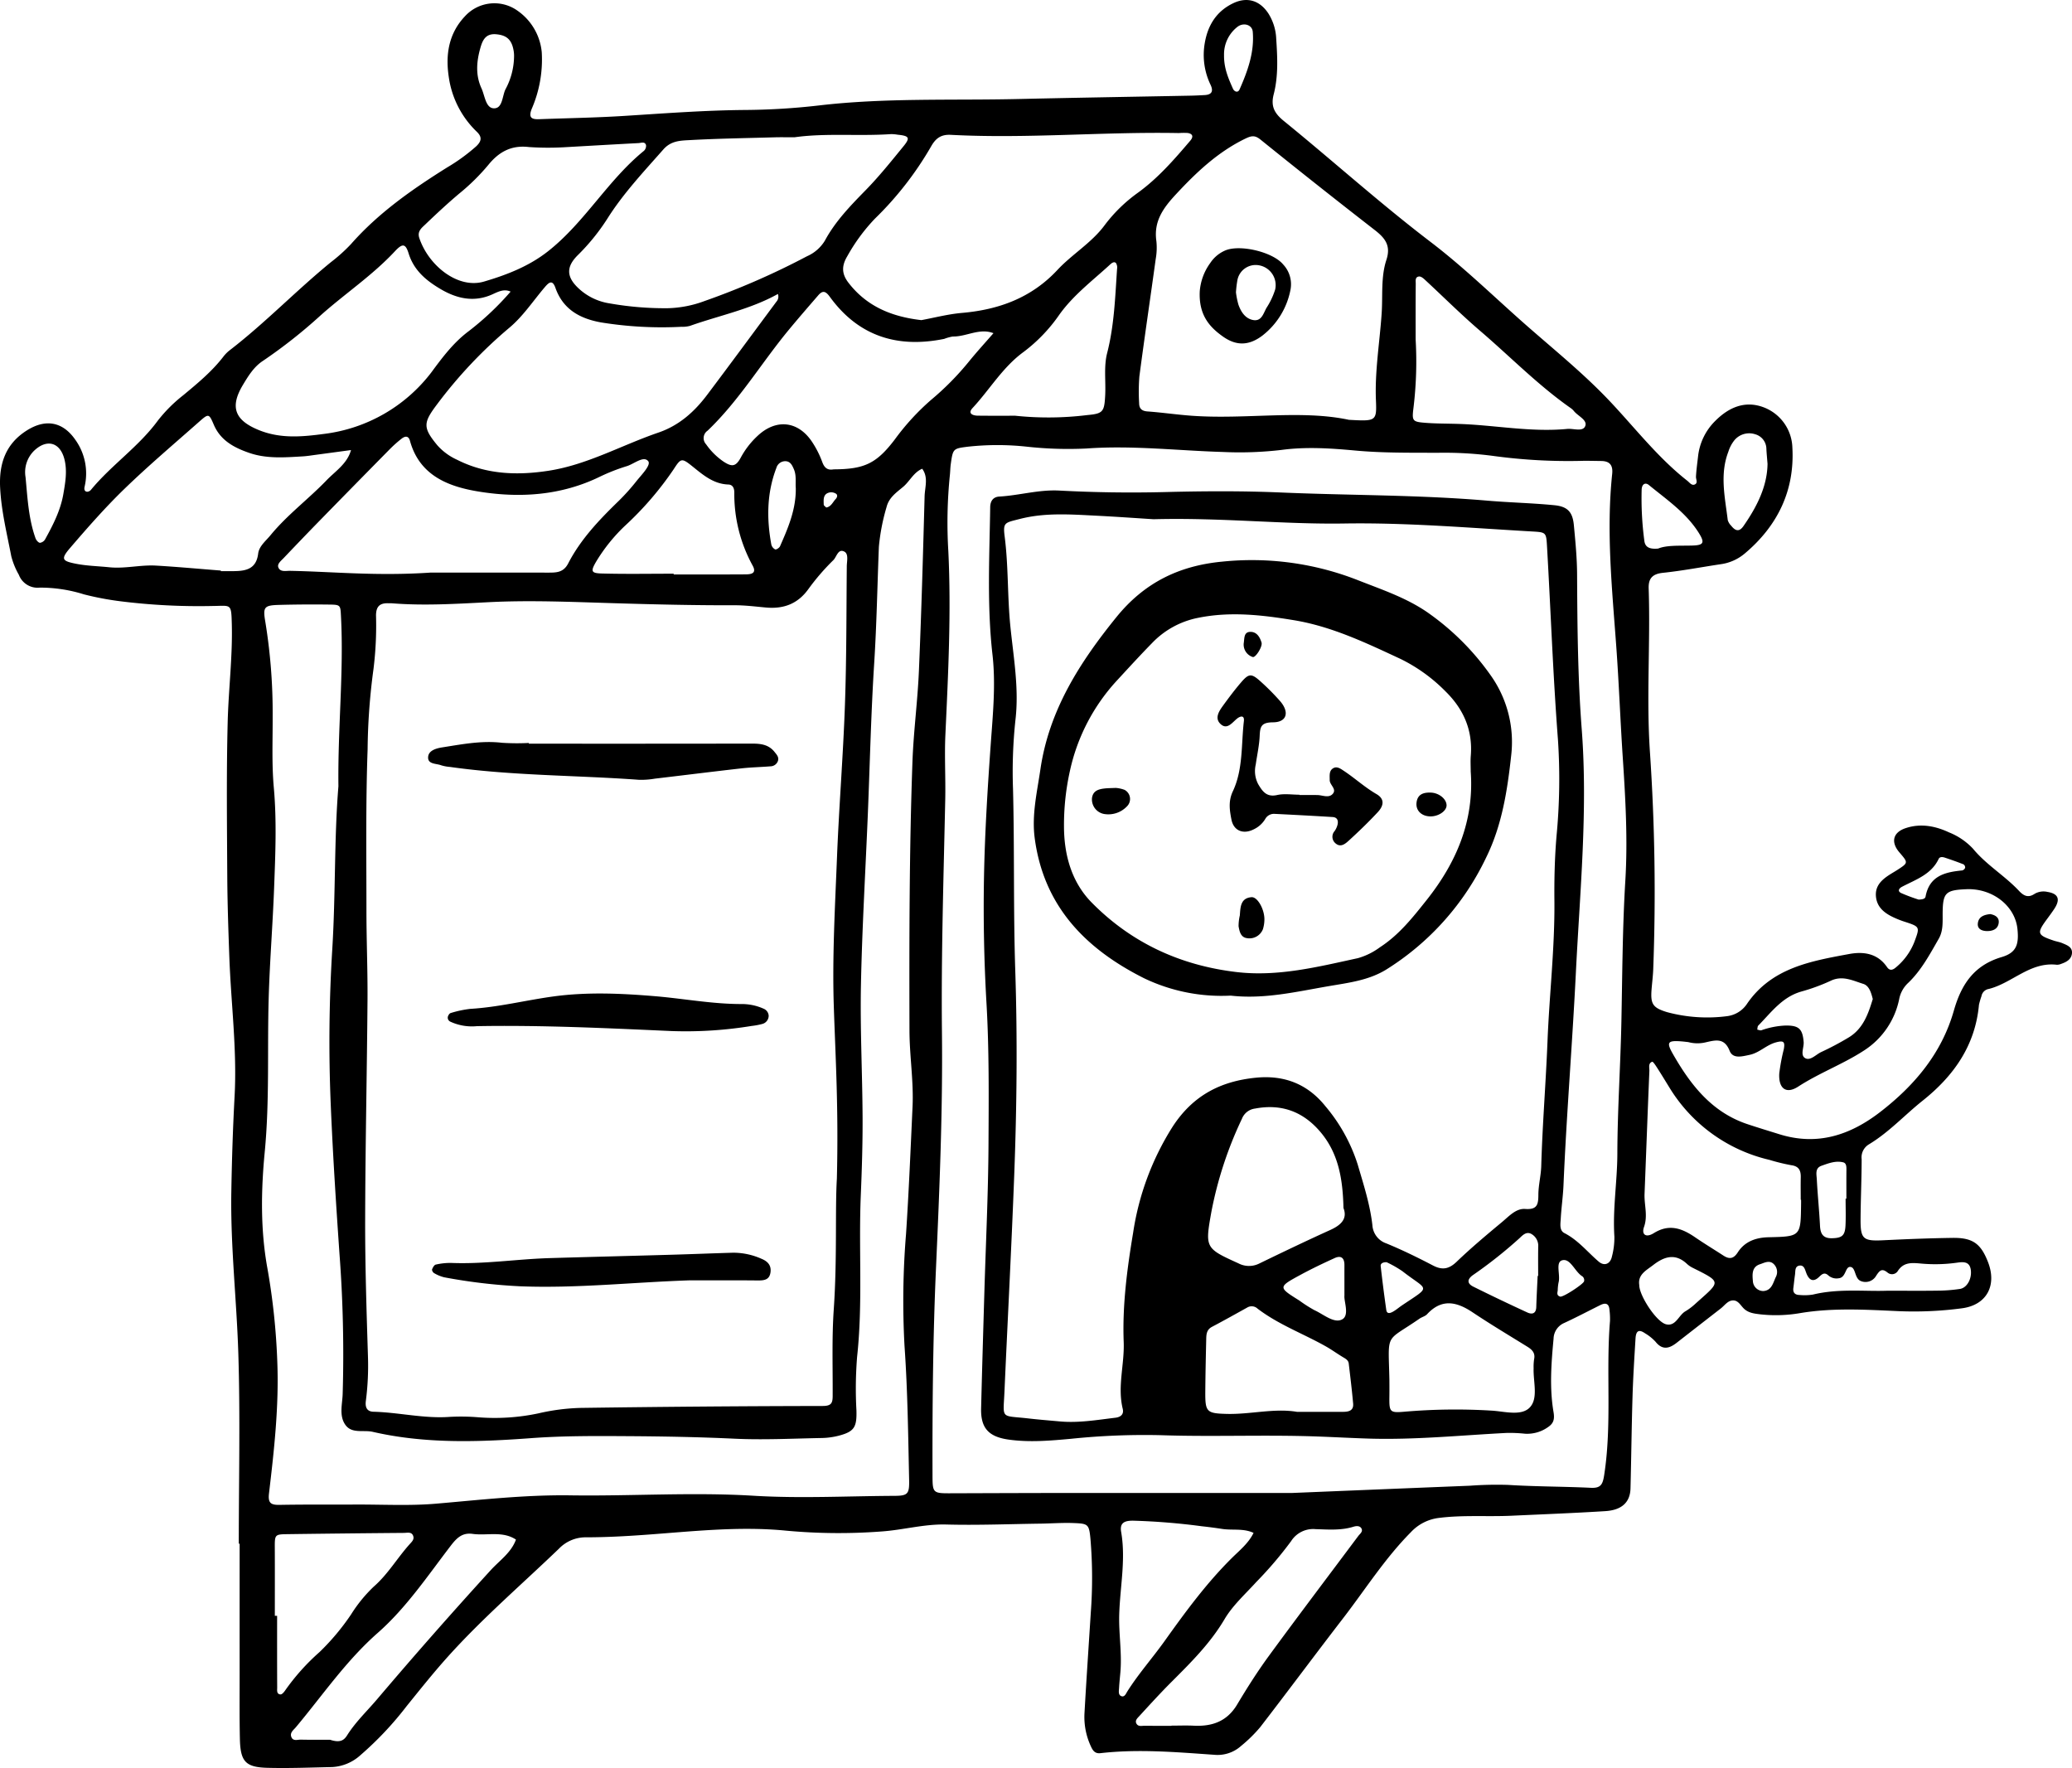 <svg xmlns="http://www.w3.org/2000/svg" viewBox="0 0 503.376 429.483"><title>cuckoo</title><g id="Layer_2" data-name="Layer 2"><g id="Untitled_Artwork_13_Image" data-name="Untitled_Artwork 13 Image"><path d="M58.011,374.993c0-15.428.372-30.868-.114-46.281-.412-13.047-1.923-26.061-1.7-39.139.131-7.791.38-15.583.8-23.363.6-11.289-.876-22.482-1.283-33.723-.236-6.5-.461-13-.5-19.5-.068-12.518-.22-25.042.1-37.552.2-7.968,1.212-15.9,1-23.913-.134-5.038-.188-4.35-4.628-4.317a153.337,153.337,0,0,1-22.231-1.12,71.677,71.677,0,0,1-9.08-1.708,35.409,35.409,0,0,0-10.727-1.633,4.855,4.855,0,0,1-5.066-3.114,18.215,18.215,0,0,1-1.839-4.5C1.681,129.614.32,124.142.034,118.5c-.3-5.818,1.3-10.682,6.519-13.96,4.565-2.867,8.73-2.1,11.775,2.328a14.071,14.071,0,0,1,2.216,11.4c-.11.509-.068,1.13.63,1.189a1.312,1.312,0,0,0,.929-.476c4.968-6.028,11.58-10.453,16.24-16.806a35.633,35.633,0,0,1,6.15-6.147c3.488-2.892,7-5.787,9.795-9.42a8.59,8.59,0,0,1,1.538-1.54c8.63-6.651,16.181-14.542,24.614-21.42a39.992,39.992,0,0,0,4.841-4.367c6.686-7.587,14.851-13.286,23.338-18.6a45.142,45.142,0,0,0,7.036-5.109c1.4-1.3,1.467-2.333.165-3.581a22.827,22.827,0,0,1-6.8-13.341c-.807-5.333-.04-10.488,3.918-14.675a9.669,9.669,0,0,1,12.848-1.333,13.852,13.852,0,0,1,5.828,10.04,30.107,30.107,0,0,1-2.442,13.78c-.828,2.1-.049,2.564,1.811,2.494,6.894-.258,13.8-.364,20.681-.8,9.788-.617,19.56-1.365,29.381-1.442a165.458,165.458,0,0,0,17.926-1.1c16.114-1.886,32.293-1.191,48.444-1.561,13.981-.321,27.965-.544,41.948-.816,1.089-.021,2.178-.083,3.266-.139,1.733-.089,2.222-.892,1.472-2.486a16.7,16.7,0,0,1-1.426-10.075c.733-4.4,2.858-7.823,6.963-9.772,3.377-1.6,6.428-.634,8.483,2.474A12.4,12.4,0,0,1,310.046,9.4c.3,4.524.534,9.079-.611,13.515-.738,2.858.133,4.578,2.442,6.456C323.84,39.1,335.32,49.446,347.57,58.788c7.807,5.953,14.822,12.765,22.094,19.223s14.925,12.526,21.675,19.716c6.041,6.435,11.544,13.54,18.576,19.057.554.435,1.075,1.249,1.827.9.812-.38.249-1.239.283-1.908.083-1.625.316-3.242.5-4.861a14.268,14.268,0,0,1,4.173-8.658c3.338-3.354,7.3-5.035,11.851-3.281a10.809,10.809,0,0,1,6.893,9.726c.589,10.425-3.561,19.022-11.572,25.761a11.47,11.47,0,0,1-5.875,2.6c-4.667.7-9.311,1.595-14,2.086-2.558.268-3.545,1.369-3.463,3.793.443,13.24-.587,26.494.306,39.728a502.5,502.5,0,0,1,.8,52.788c-.061,1.625-.275,3.244-.4,4.868-.279,3.537.246,4.471,3.747,5.538a37.471,37.471,0,0,0,14.586.983,6.83,6.83,0,0,0,4.93-3.117c5.986-8.633,15.409-10.254,24.708-11.977,3.5-.649,6.934-.184,9.222,3.16.736,1.076,1.542.64,2.251.012a15.207,15.207,0,0,0,4.4-6.116c1.372-3.7,1.408-3.677-2.554-4.965-.69-.224-1.369-.493-2.034-.783-2.436-1.064-4.565-2.522-4.758-5.429-.181-2.727,1.764-4.2,3.842-5.473.465-.284.937-.558,1.394-.854,2.642-1.718,2.641-1.72.471-4.244-2.114-2.46-1.607-4.836,1.489-5.878,3.61-1.216,7.183-.567,10.562,1.017a16.129,16.129,0,0,1,5.824,3.957c3.26,3.958,7.721,6.557,11.184,10.252,1.151,1.228,2.233,1.75,3.767.736a4.28,4.28,0,0,1,3.152-.482c2.631.427,3.188,1.782,1.654,4.116-.6.91-1.254,1.782-1.9,2.661-2.383,3.256-2.23,3.711,1.754,5.048.686.23,1.42.334,2.081.615,1.154.491,2.544.953,2.351,2.55-.17,1.414-1.358,2.061-2.611,2.486a2.609,2.609,0,0,1-1.061.22c-6.49-.768-10.839,4.457-16.539,5.877a2.154,2.154,0,0,0-1.771,1.771,17.167,17.167,0,0,0-.607,2.083c-.906,9.9-6.123,17.26-13.654,23.262-4.394,3.5-8.217,7.708-13.074,10.63a3.682,3.682,0,0,0-1.77,3.629c-.008,4.9-.24,9.8-.263,14.706-.022,4.693.687,5.2,5.494,4.968,5.611-.275,11.228-.5,16.844-.579,4.918-.067,6.892,1.394,8.635,5.909,2.18,5.648-.328,10.422-6.388,11.2a88.657,88.657,0,0,1-15.2.695c-7.989-.357-15.931-.862-23.894.439a34.623,34.623,0,0,1-9.776.335c-1.447-.177-2.9-.306-4.042-1.382-.78-.737-1.339-1.919-2.481-2-1.381-.1-2.155,1.174-3.137,1.937q-5.378,4.173-10.746,8.36c-1.783,1.389-3.448,1.839-5.121-.266a11.324,11.324,0,0,0-2.538-2.043c-1.494-1.028-2.208-.662-2.325,1.269-.286,4.7-.584,9.408-.727,14.116-.225,7.425-.3,14.854-.492,22.28-.087,3.359-2.089,5.277-6.127,5.529-7.608.475-15.227.77-22.842,1.118-5.8.265-11.608-.205-17.41.51a11.118,11.118,0,0,0-7.011,3.524c-6.3,6.361-11.046,13.892-16.462,20.914-6.758,8.762-13.349,17.652-20.11,26.412a34.6,34.6,0,0,1-4.645,4.56,8.544,8.544,0,0,1-6.523,2.148c-9.208-.638-18.42-1.449-27.652-.392-1.419.163-1.91-.766-2.362-1.769a16.851,16.851,0,0,1-1.506-7.944c.459-8.149,1.016-16.292,1.532-24.438a112.958,112.958,0,0,0-.087-17.957c-.337-3.508-.58-3.646-3.988-3.788-2.715-.113-5.443.1-8.166.14-7.629.1-15.263.412-22.884.211-5.336-.141-10.416,1.311-15.647,1.684a138.343,138.343,0,0,1-23.339-.2c-11.445-1.117-22.844.209-34.249,1.026-4.7.337-9.414.591-14.122.6a9.007,9.007,0,0,0-6.735,2.772c-9.025,8.669-18.533,16.845-26.922,26.16-3.511,3.9-6.784,8.013-10.085,12.094a80.589,80.589,0,0,1-11.182,11.87,11.09,11.09,0,0,1-6.875,2.912c-5.263.107-10.532.331-15.789.184-5.307-.148-6.531-1.545-6.65-7.054-.114-5.261-.057-10.526-.06-15.789q-.009-15.8,0-31.6Zm66.13-304.109c-1.7-.837-3.161.017-4.637.669-4.408,1.948-8.576.961-12.451-1.323-3.45-2.033-6.49-4.5-7.784-8.676-.749-2.419-1.5-2.48-3.325-.518C90.489,66.89,83.823,71.32,77.892,76.608A123.455,123.455,0,0,1,63.843,87.683c-2.179,1.439-3.522,3.644-4.822,5.808-3.235,5.386-1.979,8.593,3.808,10.962,5.276,2.16,10.551,1.667,15.989.939A38.73,38.73,0,0,0,104.777,90.48c2.693-3.654,5.408-7.279,9.072-10.017a69.661,69.661,0,0,0,10.245-9.675l-.119-.346Zm64.876.509c-6.7,3.752-14.236,5.225-21.381,7.763a7.21,7.21,0,0,1-2.154.231,92.308,92.308,0,0,1-19.5-1.071c-5.127-.932-9.2-3.17-11.045-8.39-.748-2.121-1.637-1.277-2.595-.152-2.817,3.309-5.274,7.054-8.56,9.808A111.959,111.959,0,0,0,106.3,98.061c-3.473,4.594-3.673,5.735-.044,10.118a14.277,14.277,0,0,0,4.773,3.5c7.111,3.607,14.683,3.849,22.29,2.667,9.4-1.461,17.723-6.214,26.612-9.254,5.042-1.723,8.747-5.042,11.845-9.151,5.664-7.516,11.238-15.1,16.848-22.658a1.836,1.836,0,0,0,.306-2l.52,0C188.848,70.881,189.723,71.221,189.017,71.393ZM203.31,286.349c.428-17.154-.332-29.459-.741-41.779-.4-12.114.294-24.274.776-36.4.489-12.3,1.49-24.587,1.924-36.892.4-11.234.348-22.484.452-33.728.012-1.223.488-2.974-.584-3.547-1.527-.816-1.886,1.272-2.666,2.051a55.2,55.2,0,0,0-6.036,6.983c-2.613,3.675-6.077,4.934-10.384,4.538-2.526-.232-5.059-.554-7.588-.546-9.983.03-19.956-.216-29.934-.52-9.941-.3-19.916-.734-29.832-.226-7.805.4-15.565.889-23.364.277-.362-.029-.726-.016-1.089-.023-2-.038-2.875.814-2.894,2.94a85.72,85.72,0,0,1-.611,13.026,154.457,154.457,0,0,0-1.431,19.517c-.467,13.048-.288,26.121-.285,39.184,0,7.25.315,14.5.26,21.749-.136,17.779-.532,35.557-.572,53.336-.025,11.061.338,22.126.679,33.184a66.661,66.661,0,0,1-.507,10.826c-.183,1.384.127,2.6,1.871,2.64,6.162.161,12.224,1.693,18.439,1.251a51.519,51.519,0,0,1,7.07.1,51.057,51.057,0,0,0,14.593-.97,51.02,51.02,0,0,1,10.229-1.313q29.371-.415,58.748-.469c2.086,0,2.446-.664,2.456-2.373.04-7.064-.217-14.151.271-21.185C203.4,305.836,202.862,293.671,203.31,286.349ZM280.227,126.13c-3.552-.223-8.8-.6-14.051-.867-6.156-.309-12.3-.768-18.411.8-3.686.945-4.134.794-3.68,4.341.922,7.217.643,14.485,1.372,21.705.763,7.561,2.139,15.114,1.24,22.756a118.108,118.108,0,0,0-.591,16.847c.37,14.688.064,29.375.545,44.074.539,16.476.377,32.995-.247,49.514-.665,17.591-1.6,35.165-2.378,52.749-.305,6.876-1.056,5.726,5.857,6.521,2.523.289,5.057.491,7.586.72,4.556.412,9.037-.361,13.529-.9,1.183-.142,2.1-.764,1.759-2.168-1.32-5.422.446-10.789.237-16.222-.341-8.89.821-17.733,2.284-26.5a66.455,66.455,0,0,1,9.59-25.791c4.884-7.522,11.553-11.049,20.236-11.914q10.464-1.043,16.858,6.884a41.226,41.226,0,0,1,7.872,14.178c1.423,4.855,3,9.688,3.577,14.755a5,5,0,0,0,3.4,4.438c3.854,1.584,7.615,3.426,11.312,5.356,2.289,1.195,3.9.881,5.78-.925,3.53-3.388,7.295-6.539,11.059-9.673,1.652-1.375,3.343-3.293,5.571-3.13,2.935.214,3.191-1.1,3.2-3.429s.631-4.67.7-7.013c.29-10.112,1.118-20.195,1.52-30.3.453-11.39,1.789-22.74,1.677-34.172-.051-5.251.073-10.526.522-15.755a144.587,144.587,0,0,0,.337-23.376c-1.193-15.552-1.745-31.131-2.642-46.694-.209-3.627-.176-3.638-3.654-3.837-15.214-.868-30.4-2.177-45.674-1.934C311.652,127.4,296.817,125.706,280.227,126.13ZM313.89,362.671c10.567-.433,26.891-1.11,43.217-1.762a88.789,88.789,0,0,1,9.238-.2c6.7.423,13.435.382,20.146.707,2.422.117,2.88-.832,3.228-3.074,1.935-12.448.388-25.006,1.419-37.471a17.243,17.243,0,0,0-.134-2.718c-.121-1.569-1-1.73-2.216-1.126-2.922,1.449-5.806,2.979-8.767,4.345a4.267,4.267,0,0,0-2.594,3.822c-.558,5.948-1.013,11.933-.008,17.836.309,1.818-.051,2.762-1.317,3.625a8.728,8.728,0,0,1-5.643,1.62,36.03,36.03,0,0,0-4.338-.194c-11.225.571-22.426,1.729-33.687,1.376-4.16-.13-8.316-.361-12.476-.51-12.679-.454-25.364.117-38.054-.317a173.623,173.623,0,0,0-21.709.879c-5.015.459-10.124.909-15.185.193-4.884-.691-6.773-2.851-6.657-7.591.227-9.245.507-18.488.777-27.732.355-12.148.957-24.293,1.018-36.442.057-11.427.171-22.85-.492-34.3q-.876-15.13-.606-30.38c.2-10.871.872-21.692,1.644-32.516.517-7.236,1.241-14.492.422-21.7-1.357-11.95-.736-23.892-.554-35.846.024-1.573.794-2.487,2.2-2.569,4.884-.281,9.6-1.721,14.6-1.456q12.766.678,25.584.364c9.443-.243,18.912-.3,28.346.107,16.68.714,33.394.55,50.047,1.977,5.422.465,10.876.575,16.289,1.11,3.249.322,4.433,1.684,4.732,4.871.372,3.963.761,7.942.781,11.915.065,12.523.158,25.027,1.119,37.537,1.52,19.777-.441,39.528-1.417,59.26-.851,17.2-2.273,34.383-3.006,51.6-.116,2.714-.515,5.416-.667,8.13-.068,1.229-.386,2.846.89,3.5,3.322,1.7,5.585,4.582,8.327,6.926,1.37,1.171,2.819.593,3.215-1.222a17.9,17.9,0,0,0,.6-4.856c-.438-6.729.7-13.386.721-20.1.027-10.694.766-21.384.981-32.08.23-11.42.262-22.841.956-34.25.608-9.976.038-19.938-.619-29.9-.6-9.05-.931-18.118-1.59-27.163-1.015-13.913-2.448-27.808-.984-41.773.217-2.066-.557-3.113-2.649-3.138-1.453-.017-2.907-.056-4.36-.043a134.9,134.9,0,0,1-21.748-1.17,90.663,90.663,0,0,0-13.555-.782c-6.718-.022-13.466.066-20.141-.55-5.994-.553-11.913-.945-17.895-.144a87.08,87.08,0,0,1-14.143.5c-11.065-.325-22.1-1.648-33.2-.848a91.9,91.9,0,0,1-14.68-.459,66.316,66.316,0,0,0-14.071.012c-3.675.456-3.71.454-4.243,4.239-.127.9-.122,1.812-.223,2.714a114.8,114.8,0,0,0-.369,18.436c.718,14.859-.028,29.723-.714,44.579-.243,5.25.072,10.523-.038,15.781-.4,18.823-1,37.641-.8,56.474.211,19.058-.59,38.1-1.437,57.131-.75,16.836-.9,33.678-.854,50.525.012,4.39.109,4.384,4.728,4.367q11.993-.045,23.985-.072C272.891,362.663,290.51,362.671,313.89,362.671ZM82.216,191c-.168-14.213,1.312-27.591.635-41.01-.151-3.013-.031-3.095-2.915-3.129-4-.048-8-.029-11.99.078-3.8.1-4.122.461-3.472,4.21a136.587,136.587,0,0,1,1.765,22.746c.029,5.8-.239,11.631.279,17.389.735,8.169.378,16.3.073,24.443-.333,8.864-1.049,17.716-1.311,26.582-.37,12.515.24,25.032-.968,37.559-.9,9.367-1.05,18.857.653,28.237a162.789,162.789,0,0,1,2.4,22.66c.427,10.756-.755,21.389-2.015,32.019-.278,2.345.454,2.814,2.564,2.777,6.169-.11,12.341-.052,18.512-.079,6.532-.029,13.1.344,19.589-.217,10.833-.937,21.692-2.173,32.527-2.016,14.829.215,29.656-.807,44.475.092,11.42.693,22.84.082,34.26.029,3.251-.016,3.664-.435,3.59-3.855-.237-10.866-.357-21.733-1.123-32.585a199.336,199.336,0,0,1,.372-27.193c.683-10.3,1.107-20.6,1.58-30.9.285-6.19-.731-12.318-.747-18.49-.056-21.753-.054-43.507.722-65.247.263-7.4,1.257-14.769,1.573-22.167.6-14.116,1-28.242,1.38-42.366.06-2.223.97-4.589-.583-6.7-2.095.885-3,3.019-4.636,4.4-1.65,1.392-3.465,2.6-4.034,4.951a49.227,49.227,0,0,0-1.853,9.6c-.378,9.42-.537,18.844-1.137,28.263-.784,12.3-1.049,24.636-1.558,36.956-.568,13.772-1.394,27.539-1.664,41.317-.21,10.688.349,21.388.4,32.084.029,6.328-.172,12.66-.438,18.984-.547,13.044.525,26.118-.893,39.155a96.712,96.712,0,0,0-.163,13.047c.108,3.958-.467,5.1-4.114,6.085a17.948,17.948,0,0,1-4.3.609c-7.073.131-14.164.5-21.219.167-8.687-.41-17.374-.563-26.061-.616-7.788-.047-15.6-.091-23.361.485-12.9.959-25.74,1.387-38.458-1.533-2.239-.515-5.064.515-6.636-1.684s-.761-4.968-.67-7.45a324.926,324.926,0,0,0-.785-34.285c-.822-11.947-1.6-23.9-2.1-35.863a364.094,364.094,0,0,1,.37-38.08C81.552,217.071,81.176,203.6,82.216,191Zm245.471-89.019c6.615.365,6.8.358,6.584-4.757-.292-7.105.923-14.1,1.394-21.14.288-4.308-.22-8.8,1.148-12.952,1.158-3.51-.353-5.33-2.87-7.284q-13.959-10.834-27.709-21.934c-1.366-1.1-2.183-.973-3.743-.213-6.657,3.244-11.832,8.152-16.805,13.5-3.1,3.329-5.455,6.584-4.749,11.388a15.609,15.609,0,0,1-.166,4.33c-1.307,9.512-2.719,19.01-3.97,28.529a47.723,47.723,0,0,0-.056,6.52c.01,1.3.675,1.88,2.006,1.976,3.613.262,7.193.792,10.819,1.052C302.783,101.933,316.08,99.5,327.687,101.978ZM223.841,77.765c3.081-.564,6.447-1.456,9.865-1.754,8.983-.782,16.887-3.677,23.182-10.431,3.585-3.846,8.278-6.567,11.449-10.841a37.2,37.2,0,0,1,8.145-7.946c4.883-3.547,8.808-8.065,12.688-12.623.782-.919.66-1.658-.614-1.863a15.754,15.754,0,0,0-2.171.016c-18.473-.346-36.931,1.406-55.4.432-2.382-.126-3.662.853-4.757,2.772A80.574,80.574,0,0,1,212.57,53.1a44.35,44.35,0,0,0-6.745,9.171c-1.411,2.361-1.337,4.3.323,6.438C210.562,74.409,216.571,76.932,223.841,77.765ZM193.006,33.35c-1.865,0-3.318-.035-4.768.006-6.884.194-13.774.3-20.649.676-2.246.122-4.556.139-6.422,2.257C156.373,41.73,151.4,47,147.516,53.178a51.063,51.063,0,0,1-7.192,8.852c-2.746,2.75-2.739,5.143.062,7.853a14.154,14.154,0,0,0,7.688,3.811,77.547,77.547,0,0,0,14.087,1.179,27.4,27.4,0,0,0,9.015-1.751,182.562,182.562,0,0,0,24.877-10.874,9.53,9.53,0,0,0,4.354-3.807c2.525-4.682,6.185-8.451,9.883-12.23,3.291-3.363,6.252-7.06,9.232-10.713,1.658-2.033,1.345-2.5-1.425-2.774a9.978,9.978,0,0,0-1.615-.147C208.527,33.12,200.533,32.28,193.006,33.35Zm-88.4,105.743c7.738,0,18.077-.01,28.417.008,2.022,0,3.829.061,5.013-2.232,3.031-5.872,7.549-10.6,12.251-15.164a51.182,51.182,0,0,0,4.344-4.845c1.228-1.54,3.6-3.905,2.843-4.839-1.121-1.375-3.4.655-5.171,1.209a46.731,46.731,0,0,0-6.572,2.572c-9.333,4.549-19.3,5.219-29.212,3.643-7.331-1.165-14.565-3.766-16.921-12.365-.357-1.3-1.221-1.157-2.041-.511a30.3,30.3,0,0,0-2.843,2.528q-8.775,8.9-17.507,17.841c-2.786,2.852-5.539,5.735-8.29,8.62-.618.648-1.608,1.407-1.306,2.241.445,1.227,1.831.847,2.869.867C80.988,138.869,91.477,139.978,104.605,139.093ZM410.156,253.146c-.5-.053-1.035-.124-1.577-.168-3.388-.272-3.814.151-2.193,2.994,4.294,7.531,9.47,14.224,18.167,17.114,2.577.856,5.175,1.646,7.768,2.452,9.166,2.847,17.128.239,24.427-5.39,8.385-6.468,14.976-14.294,17.924-24.65,1.8-6.314,4.853-11.009,11.615-13.007,3.59-1.06,4.224-3.065,3.835-6.836-.58-5.631-6.075-9.907-12.4-9.65-5.025.205-5.708.838-5.769,5.638-.028,2.182.192,4.4-.945,6.384-2.164,3.769-4.228,7.66-7.382,10.69a7.263,7.263,0,0,0-2.248,4.061,19.427,19.427,0,0,1-8.363,12.3c-5.121,3.374-10.969,5.511-16.164,8.882-2.938,1.906-4.8.449-4.592-3.188a46.217,46.217,0,0,1,1.095-5.867c.36-1.9-.063-2.2-1.949-1.68-2.306.633-3.975,2.524-6.361,3.02-1.837.382-4.05,1.033-4.848-.988-1.257-3.184-3.388-2.6-5.689-2.085A8.624,8.624,0,0,1,410.156,253.146ZM202.515,114.015c7.506-.032,10.425-1.414,14.886-7.283a58.094,58.094,0,0,1,8.807-9.6,68.055,68.055,0,0,0,9.171-9.288c1.917-2.363,3.978-4.609,5.974-6.907-3.415-1.321-6.55.871-9.873.806a10.654,10.654,0,0,0-2.09.576c-11.353,2.311-20.825-.635-27.775-10.2-1.059-1.457-1.758-1.622-2.857-.35-2.373,2.746-4.753,5.487-7.068,8.282-6.711,8.1-12.12,17.251-19.791,24.572a2.182,2.182,0,0,0-.357,3.306,16.56,16.56,0,0,0,4.231,4.2c2.089,1.371,3.014,1.228,4.241-1.061A20.257,20.257,0,0,1,184,105.927c4.542-4.3,9.932-3.692,13.326,1.475a23.343,23.343,0,0,1,2.441,4.845C200.305,113.728,201.12,114.276,202.515,114.015ZM53.657,138.6l0,.138c1.088,0,2.178.013,3.266,0,2.938-.041,5.351-.582,5.8-4.265.217-1.793,1.844-3.056,2.994-4.456,4.053-4.935,9.194-8.755,13.6-13.326,2.188-2.272,5.045-4.043,5.956-7.361q-4.258.575-8.517,1.149c-1.08.144-2.159.324-3.245.387-4.35.252-8.726.613-12.952-.846-3.659-1.264-6.979-3-8.621-6.855-1.146-2.692-1.269-2.736-3.458-.8-6.108,5.4-12.343,10.678-18.2,16.343-4.681,4.528-9,9.454-13.247,14.4-2.329,2.71-1.946,3.174,1.4,3.836,2.684.53,5.391.576,8.086.853,3.84.4,7.609-.625,11.413-.4C43.173,137.7,48.413,138.189,53.657,138.6ZM136.815,35.784a70.442,70.442,0,0,1-8.3-.061c-4.253-.516-7.284,1.143-9.871,4.325a51.164,51.164,0,0,1-6.949,6.87c-2.911,2.438-5.69,5.04-8.436,7.665-.854.816-1.93,1.63-1.392,3.235C104.1,64.5,111.228,70.264,117.58,68.4c5.54-1.63,10.947-3.722,15.592-7.387,8.909-7.03,14.486-17.229,23.27-24.376a1.641,1.641,0,0,0,.506-1.39c-.286-.927-1.176-.522-1.822-.488C148.968,35.085,142.812,35.443,136.815,35.784ZM437.561,291.441h-.089c0-1.812-.032-3.625.009-5.436.037-1.652-.425-2.706-2.324-2.959a46.932,46.932,0,0,1-5.273-1.288A38.752,38.752,0,0,1,405.5,264.067c-.95-1.539-1.886-3.088-2.865-4.609-.372-.577-1.037-1.613-1.246-1.538-1.039.372-.653,1.473-.686,2.258-.422,9.942-.776,19.887-1.173,29.831-.106,2.665.844,5.279-.125,8.026-.666,1.89.473,2.7,2.379,1.513,3.742-2.331,6.856-1.162,10.034,1.017,2.24,1.535,4.568,2.942,6.846,4.422,1.454.944,2.473.848,3.524-.779,1.7-2.635,4.38-3.59,7.476-3.659,7.8-.175,7.8-.206,7.895-8.02C437.565,292.166,437.561,291.8,437.561,291.441Zm-111.175,2.007c-.163-6.966-1.176-13.158-5.488-18.336-4.2-5.039-9.5-7.049-15.991-5.821a3.936,3.936,0,0,0-3.19,2.485,93.367,93.367,0,0,0-7.428,22.636c-1.547,8.694-1.517,8.816,6.544,12.459a5.539,5.539,0,0,0,5.129.046c5.706-2.765,11.425-5.508,17.2-8.124C325.814,297.593,327.4,296.044,326.386,293.448ZM284.613,419.233v-.043c1.809,0,3.622-.072,5.427.015,4.459.214,8.067-1.05,10.507-5.13,2.409-4.028,4.931-8.011,7.7-11.8,7.155-9.776,14.474-19.432,21.725-29.138.416-.557,1.212-1.077.777-1.852-.394-.7-1.277-.618-1.938-.412-3.015.94-6.13.677-9.177.586a6.344,6.344,0,0,0-5.967,2.912,93.665,93.665,0,0,1-8.436,9.9c-2.673,2.946-5.747,5.691-7.737,9.06-3.475,5.881-8.195,10.544-12.93,15.28-2.68,2.68-5.233,5.489-7.8,8.285-.441.481-1.137,1.083-.632,1.871.454.708,1.276.447,1.958.452C280.269,419.244,282.441,419.233,284.613,419.233ZM343.92,82.48a93.3,93.3,0,0,1-.552,16.808c-.355,2.88-.173,3.165,2.641,3.4,2.7.228,5.431.2,8.148.284,8.871.257,17.67,2.076,26.588,1.22,1.532-.147,3.835.787,4.393-.735.529-1.444-1.789-2.385-2.774-3.612a3.914,3.914,0,0,0-.8-.732c-7.9-5.534-14.632-12.45-21.927-18.7-4.675-4-9.041-8.367-13.565-12.548-.365-.337-.911-.749-1.327-.7-1.011.11-.8,1.081-.8,1.725C343.9,73.421,343.92,77.95,343.92,82.48Zm-6.376,252.772c0,.435.017,2.067,0,3.7-.049,4.037-.031,4.308,3.7,3.975a144.089,144.089,0,0,1,21.179-.256c3.056.177,7.18,1.394,9.237-.785,2.1-2.224.8-6.254.921-9.5a12.3,12.3,0,0,1,.112-2.17c.337-1.527-.448-2.342-1.622-3.068-4.466-2.76-8.975-5.46-13.34-8.374-3.878-2.589-7.481-3.359-11.028.469-.469.507-1.274.687-1.867,1.1C336.375,326.21,337.3,323.376,337.544,335.252ZM315.1,342.963c3.881,0,7.511,0,11.142,0,1.382,0,2.65-.255,2.492-2.019-.291-3.247-.685-6.485-1.069-9.723-.093-.794-.742-1.147-1.38-1.528-1.4-.834-2.72-1.8-4.137-2.605-5.513-3.118-11.539-5.309-16.63-9.193a2.091,2.091,0,0,0-2.5-.279c-2.851,1.584-5.695,3.18-8.582,4.7-1.414.744-1.37,2.014-1.4,3.269-.095,4.17-.188,8.342-.219,12.514-.036,4.9.335,5.234,5.164,5.364C303.784,343.618,309.527,342.029,315.1,342.963ZM80.174,422.616c2.534.832,3.426.085,4.174-1.1,2.043-3.235,4.82-5.855,7.276-8.748q13.506-15.911,27.572-31.322c2.167-2.381,4.983-4.242,6.154-7.451-3.284-2.161-7.016-.9-10.52-1.385-2.462-.339-3.8.9-5.274,2.81-5.622,7.326-10.852,15.141-17.764,21.22-7.739,6.808-13.415,15.179-19.912,22.936-.549.655-1.466,1.267-1.128,2.291.391,1.185,1.515.707,2.328.725C75.791,422.653,78.505,422.616,80.174,422.616ZM66.768,392.507h.554c0,5.807-.013,11.614.019,17.421,0,.644-.193,1.614.808,1.681.364.024.87-.58,1.147-1a53.26,53.26,0,0,1,8.335-9.294,56.885,56.885,0,0,0,7.672-9.157,34.748,34.748,0,0,1,5.484-6.726c3.476-3.031,5.737-6.993,8.762-10.346.474-.526,1.086-1.087.87-1.862-.335-1.209-1.441-.862-2.262-.855q-14.139.115-28.278.306c-3.164.044-3.134.092-3.118,3.51C66.786,381.624,66.768,387.065,66.768,392.507Zm205.419,13.744c-.11,1.263-.25,2.524-.319,3.789-.038.689-.236,1.61.463,1.948.86.416,1.219-.588,1.541-1.1,2.708-4.293,6.088-8.087,9.022-12.195,5.059-7.084,10.17-14.071,16.38-20.225,1.89-1.873,4.058-3.6,5.269-6.1-2.459-1.162-5.141-.572-7.7-.971q-2.415-.375-4.847-.636a159.427,159.427,0,0,0-16.771-1.359c-1.942,0-3.246.451-2.85,2.731,1.165,6.7-.264,13.353-.467,20.019C271.766,396.884,272.6,401.55,272.187,406.251ZM246.638,100.988a77.153,77.153,0,0,0,17.541-.163c3.794-.338,4.109-.817,4.316-4.745.181-3.437-.364-7.034.472-10.288,1.736-6.758,1.951-13.614,2.416-20.474a2.039,2.039,0,0,0-.276-1.429c-.469-.438-1.047.026-1.43.379-4.263,3.919-8.93,7.413-12.347,12.211a39.03,39.03,0,0,1-8.639,9c-5.118,3.725-8.231,9.143-12.416,13.639-1.25,1.343.065,1.84,1.263,1.855C241.164,101.016,244.792,100.988,246.638,100.988Zm-82.97,38.375,0,.18c5.809,0,11.618.023,17.426-.017,1.329-.009,2.83-.193,1.748-2.147a36.094,36.094,0,0,1-4.449-17.752c0-.972-.332-1.889-1.451-1.929-3.523-.126-6-2.208-8.554-4.271-2.762-2.226-2.932-2.218-4.721.556a78.309,78.309,0,0,1-11.659,13.579,41.53,41.53,0,0,0-7.176,8.863c-1.368,2.351-1.271,2.818,1.411,2.89C152.048,139.471,157.859,139.363,163.668,139.363ZM454.975,242.687c-.4-1.615-.914-3.253-2.31-3.685-2.511-.776-5.014-2.109-7.858-.778a46.114,46.114,0,0,1-7.128,2.623c-4.694,1.311-7.368,5.082-10.521,8.285-.205.207-.173.647-.252.979.342.06.726.252,1.018.159a19.981,19.981,0,0,1,5.838-1.147c3.257-.044,4.154.8,4.42,3.971.115,1.364-.907,3.252.4,3.965,1.235.673,2.59-.9,3.869-1.5a69.975,69.975,0,0,0,6.716-3.566C452.681,249.845,453.894,246.215,454.975,242.687Zm3.562,70.854c4.634,0,8.435.042,12.236-.018a37.527,37.527,0,0,0,5.4-.421c1.723-.28,2.94-2.534,2.607-4.694-.313-2.029-1.88-1.89-3.354-1.678a37.759,37.759,0,0,1-8.662.217c-2.2-.191-4.295-.448-5.741,1.858a1.674,1.674,0,0,1-2.435.345c-1.4-1.144-1.939-.533-2.782.739a2.971,2.971,0,0,1-3.8,1.271c-1.458-.66-1.155-3.127-2.362-3.381-1.409-.3-1.081,2.582-2.961,2.736a2.992,2.992,0,0,1-2.486-.677c-.9-.83-1.482-.415-2.225.313-1.561,1.529-2.56.676-3.176-.984-.317-.856-.538-1.913-1.668-1.723s-.923,1.365-1.047,2.21c-.158,1.074-.255,2.156-.4,3.233-.156,1.16.438,1.67,1.506,1.689a12.989,12.989,0,0,0,3.245-.1C446.7,312.954,453.057,313.75,458.537,313.541Zm-84.98-3.6h.128c0-2.343-.029-4.686.012-7.028a3.3,3.3,0,0,0-1.678-3.17c-1.168-.637-2.059.256-2.825,1a109.656,109.656,0,0,1-11.41,9.037c-1.467,1.086-1.286,2.064.161,2.782q6.523,3.235,13.141,6.277c1.134.52,2.092.256,2.139-1.334C373.3,314.985,373.443,312.466,373.557,309.945Zm55.852-197.251c-.113-1.441-.223-2.523-.278-3.608a3.724,3.724,0,0,0-2.783-3.61,4.672,4.672,0,0,0-4.954,1.429,8.508,8.508,0,0,0-1.508,2.844c-2.115,5.507-.813,11.066-.141,16.606a3.247,3.247,0,0,0,.84,1.363c.936,1.183,1.893,1.634,2.965.093C426.8,123.138,429.324,118.2,429.409,112.694Zm-31.16,199.473c-.04,2.5,4.14,8.956,6.518,9.533,2.332.566,3.02-2.151,4.637-3.129a14.2,14.2,0,0,0,2.187-1.6c6.366-5.755,6.977-5.323-.421-9.023a5.707,5.707,0,0,1-1.337-.924c-2.824-2.64-5.5-1.8-8.177.264C399.951,308.6,397.846,309.616,398.249,312.167ZM6.207,115.912c.48,5,.709,10.058,2.431,14.861.164.456.674,1.052,1.068,1.088A1.736,1.736,0,0,0,10.968,131c1.921-3.478,3.738-7.025,4.421-10.983.49-2.834,1-5.712.228-8.588-1.086-4.02-4.267-4.844-7.312-1.958A7.285,7.285,0,0,0,6.207,115.912Zm396.626,17.346c2.144-.87,5.234-.648,8.3-.735,2.794-.079,3.085-.683,1.531-3.141-3.062-4.846-7.758-8.015-12.075-11.554-.866-.71-1.674-.239-1.757,1.011a77.669,77.669,0,0,0,.629,12.374C399.605,132.728,400.434,133.479,402.833,133.258ZM326.619,314.736c0-3.112-.007-5.276,0-7.441.007-1.681-.788-2.4-2.355-1.692-2.792,1.269-5.567,2.59-8.262,4.05-5.537,3-5.511,3.039-.332,6.273a32.687,32.687,0,0,0,3.643,2.33c2.249,1.014,4.862,3.379,6.833,2.2C327.861,319.43,326.469,316.1,326.619,314.736Zm121.755-23.562h.193c0-2.347-.014-4.694.009-7.041.007-.751-.013-1.6-.814-1.788-1.828-.438-3.561.247-5.246.843-1.617.572-1.2,2.089-1.137,3.259.194,3.781.591,7.552.779,11.333.1,1.942.747,3.048,2.871,3.009,2.458-.044,3.206-.615,3.324-3.114C448.455,295.513,448.374,293.341,448.374,291.174ZM124.887,13.713a7.311,7.311,0,0,0-.095-1.342c-.455-2.762-1.721-3.813-4.222-4.047-2.744-.257-3.414,1.668-3.939,3.581-.873,3.182-1.107,6.4.338,9.541.819,1.783,1.016,4.718,2.912,4.858,2.209.163,2.11-2.864,2.892-4.552A17.249,17.249,0,0,0,124.887,13.713Zm68.444,104.864c-.12-1.415.2-3.073-.472-4.615-.434-.99-.89-2.015-2.27-1.922a2.238,2.238,0,0,0-1.969,1.614c-2.328,6.069-2.393,12.308-1.236,18.609a1.81,1.81,0,0,0,.943,1.2c.271.1,1-.379,1.17-.757C191.455,128.253,193.4,123.783,193.331,118.577ZM297.37,13.386c-.045,3.189,1.064,5.679,2.162,8.152.319.72,1.2,1.116,1.612.18,1.969-4.456,3.629-9.039,3.2-14.015-.149-1.734-2.33-2.352-3.811-1.109A8.441,8.441,0,0,0,297.37,13.386Zm39.492,293.227c-1.093-.019-1.493.436-1.435.948q.6,5.325,1.355,10.633c.158,1.111,1.016.776,1.6.454.78-.428,1.461-1.034,2.2-1.534,7.3-4.915,6.37-3.436.1-8.33A26.77,26.77,0,0,0,336.862,306.613Zm129.264-88.082c.927-.045,1.569-.161,1.676-.743.923-5.009,4.695-5.941,8.89-6.34a1.059,1.059,0,0,0,.725-.647.933.933,0,0,0-.382-.829c-1.51-.6-3.046-1.136-4.588-1.648-.517-.171-1.2-.235-1.465.321-1.8,3.8-5.553,5.009-8.9,6.766-.79.414-1.133,1.088-.2,1.535A43.868,43.868,0,0,0,466.126,218.531Zm-87.689,94.895c-.025.451-.393,1.261.6,1.546.692.2,5.565-2.991,5.793-3.7a1.161,1.161,0,0,0-.579-1.332c-1.733-1.208-2.8-4.361-4.76-3.782-1.671.5-.335,3.572-.863,5.439A11.388,11.388,0,0,0,378.437,313.426Zm49.938.194c2.017-.135,2.353-1.9,3.011-3.334a2.662,2.662,0,0,0-.3-3.043c-1.1-1.29-2.386-.5-3.5-.139-2.009.647-1.884,2.439-1.738,4.068A2.546,2.546,0,0,0,428.375,313.62ZM200.726,123.288c1.191-.2,1.586-1.312,2.289-2.053.327-.345.6-.978.049-1.327a2.218,2.218,0,0,0-1.5-.286c-1.66.359-1.478,1.745-1.443,2.968C200.125,122.824,200.506,123.047,200.726,123.288Zm-72.253,57.191a56,56,0,0,1-6.519-.043c-4.938-.581-9.72.364-14.533,1.119-1.473.231-3.226.751-3.4,2.219-.22,1.925,1.924,1.655,3.153,2.128a9.784,9.784,0,0,0,2.134.4c15.262,2.157,30.682,2.008,46.014,3.133a20.194,20.194,0,0,0,3.78-.286c7.012-.827,14.019-1.705,21.035-2.5,2.336-.264,4.7-.3,7.042-.494a1.956,1.956,0,0,0,1.735-1.112c.47-1.02-.187-1.682-.747-2.386-1.7-2.134-4.058-2.026-6.452-2.022q-26.624.042-53.247.015Zm54.13,68.743a17.339,17.339,0,0,0,2.648-.5,2.067,2.067,0,0,0,1.49-2.053,1.991,1.991,0,0,0-1.257-1.649A12.958,12.958,0,0,0,180.2,243.9c-7.1.017-14.073-1.322-21.113-1.908-8.133-.678-16.333-1.047-24.438.037-6.8.91-13.492,2.641-20.388,3.042a26,26,0,0,0-4.775,1.018c-.272.068-.535.476-.653.784a1.065,1.065,0,0,0,.618,1.326,12.462,12.462,0,0,0,6.371,1.075c15.778-.284,31.53.484,47.284,1.186A98.812,98.812,0,0,0,182.6,249.222Zm1.336,61.824c1.574.015,2.992-.044,3.25-1.988.228-1.71-.714-2.675-2.227-3.291a16.809,16.809,0,0,0-6.874-1.46c-5.074.148-10.147.358-15.222.5-9.775.282-19.552.518-29.327.81-7.968.238-15.885,1.491-23.884,1.175a15.648,15.648,0,0,0-3.783.4c-.379.079-.732.715-.9,1.169-.082.217.211.752.469.889a8.9,8.9,0,0,0,2.481,1.031,134.324,134.324,0,0,0,18.354,2.178c13.806.554,27.554-.991,41.341-1.442C173.056,311.025,178.5,310.992,183.939,311.046Zm115.053-69.191a43.49,43.49,0,0,1-21.051-4.222c-14.22-7.139-24.375-17.491-26.566-34.028-.75-5.666.576-11.186,1.384-16.72,2.093-14.334,9.524-25.94,18.467-36.976,6.769-8.353,15.177-12.471,25.655-13.473a70.441,70.441,0,0,1,33.072,4.525c6.063,2.39,12.276,4.428,17.63,8.358a62.377,62.377,0,0,1,14.489,14.625,27.975,27.975,0,0,1,5.06,19.565c-.924,8.506-2.245,17-6.056,24.744a64.95,64.95,0,0,1-24.283,27.26c-4.276,2.643-9.174,3.215-14.015,4.046C314.922,240.908,307.134,242.78,298.992,241.855ZM357.3,187.426c0-1.271-.089-2.549.015-3.812.511-6.234-1.765-11.375-6.139-15.664a40.055,40.055,0,0,0-10.929-7.886c-8.342-3.875-16.692-7.893-25.923-9.409-7.716-1.267-15.378-2.161-23.222-.578a21.063,21.063,0,0,0-11.231,6.15c-2.917,2.976-5.727,6.058-8.555,9.12a47.053,47.053,0,0,0-11.39,21.938,60.377,60.377,0,0,0-1.438,13.47c.015,6.721,1.749,13.444,6.737,18.5,9.648,9.783,21.489,15.243,35.1,16.866,10.106,1.207,19.824-1.254,29.563-3.366a16.548,16.548,0,0,0,5.346-2.64c4.652-3.011,8.006-7.265,11.4-11.539C353.883,209.43,358.164,199.333,357.3,187.426ZM291.468,70.81a13.405,13.405,0,0,1,2.555-6.924,8.253,8.253,0,0,1,3.688-3.064c3.623-1.49,11.544.395,14.038,3.437a7,7,0,0,1,1.783,6.027,18.506,18.506,0,0,1-6.889,11.272c-3.212,2.4-6.238,2.511-9.49.229C293.8,79.43,291.22,76.5,291.468,70.81Zm8.8.218a19.485,19.485,0,0,0,.6,2.986c.622,1.753,1.677,3.391,3.587,3.73,2.1.372,2.494-1.734,3.28-3.039a17.936,17.936,0,0,0,2.056-4.368A4.888,4.888,0,0,0,305.7,64.42a4.51,4.51,0,0,0-5.1,3.73A26.9,26.9,0,0,0,300.266,71.028ZM480.492,224.39c-.108,1.355,1.117,1.775,2.241,1.783,1.327.01,2.618-.43,2.831-1.946.181-1.284-.727-1.936-2.047-2.176C482.1,222.2,480.633,222.625,480.492,224.39ZM315.706,193.052c-1.814,0-3.7-.313-5.426.074-2.574.576-3.565-.871-4.628-2.667a6.875,6.875,0,0,1-.579-4.738c.328-2.333.859-4.655.958-7,.1-2.283.423-3.234,3.262-3.257,3.384-.028,4.014-2.512,1.658-5.194a58.1,58.1,0,0,0-4.6-4.637c-2.318-2.108-2.925-2.095-4.855.151-1.534,1.786-2.951,3.677-4.337,5.582-.968,1.329-2.1,3.015-.738,4.411,1.612,1.644,2.839-.148,4.054-1.166.793-.664,1.895-.971,1.716.566-.666,5.723-.163,11.695-2.683,17.049-1.133,2.407-.777,4.608-.343,6.849.532,2.75,2.878,3.677,5.428,2.382a6.466,6.466,0,0,0,2.787-2.506,2.418,2.418,0,0,1,2.27-1.248c4.7.232,9.4.478,14.1.769,1.186.074,1.439.929,1.175,1.934a4.776,4.776,0,0,1-.684,1.468,2.065,2.065,0,0,0,.155,2.938c1.286,1.176,2.447.153,3.321-.645,2.408-2.2,4.759-4.47,6.982-6.853,1.623-1.74,1.609-3.316-.3-4.418-2.853-1.649-5.247-3.874-7.965-5.667-.751-.5-1.624-1.127-2.5-.636-1.1.617-.883,1.822-.892,2.91-.01,1.219,1.853,2.2.673,3.409-.973.994-2.418.246-3.658.222-1.451-.028-2.9-.006-4.352-.006Zm-11.66,24.893c-2.68.213-2.688,2.417-2.839,4.426a11.378,11.378,0,0,0-.305,2.634c.213,1.2.49,2.671,2.019,2.887a3.518,3.518,0,0,0,3.9-2.185,8.338,8.338,0,0,0,.357-2.433C307.167,220.824,305.485,217.83,304.046,217.945Zm-35.62-26.418c-1.489.169-2.891.512-3.136,2.345a3.6,3.6,0,0,0,3.021,3.873,6.222,6.222,0,0,0,5.423-1.814,2.512,2.512,0,0,0-.537-4.063,7.858,7.858,0,0,0-2.125-.469C269.866,191.454,269.141,191.445,268.426,191.527Zm83.005,4.036c-.069-1.53-1.868-2.956-3.826-3.026-1.775-.064-3.232.388-3.47,2.443-.219,1.9,1.2,3.285,3.3,3.337C349.479,198.368,351.5,196.978,351.431,195.563ZM304.342,159.6c.665.229,2.429-2.518,2.139-3.5-.362-1.227-1.069-2.5-2.485-2.6-1.881-.128-1.639,1.513-1.846,2.782A3.175,3.175,0,0,0,304.342,159.6Z"/></g></g></svg>